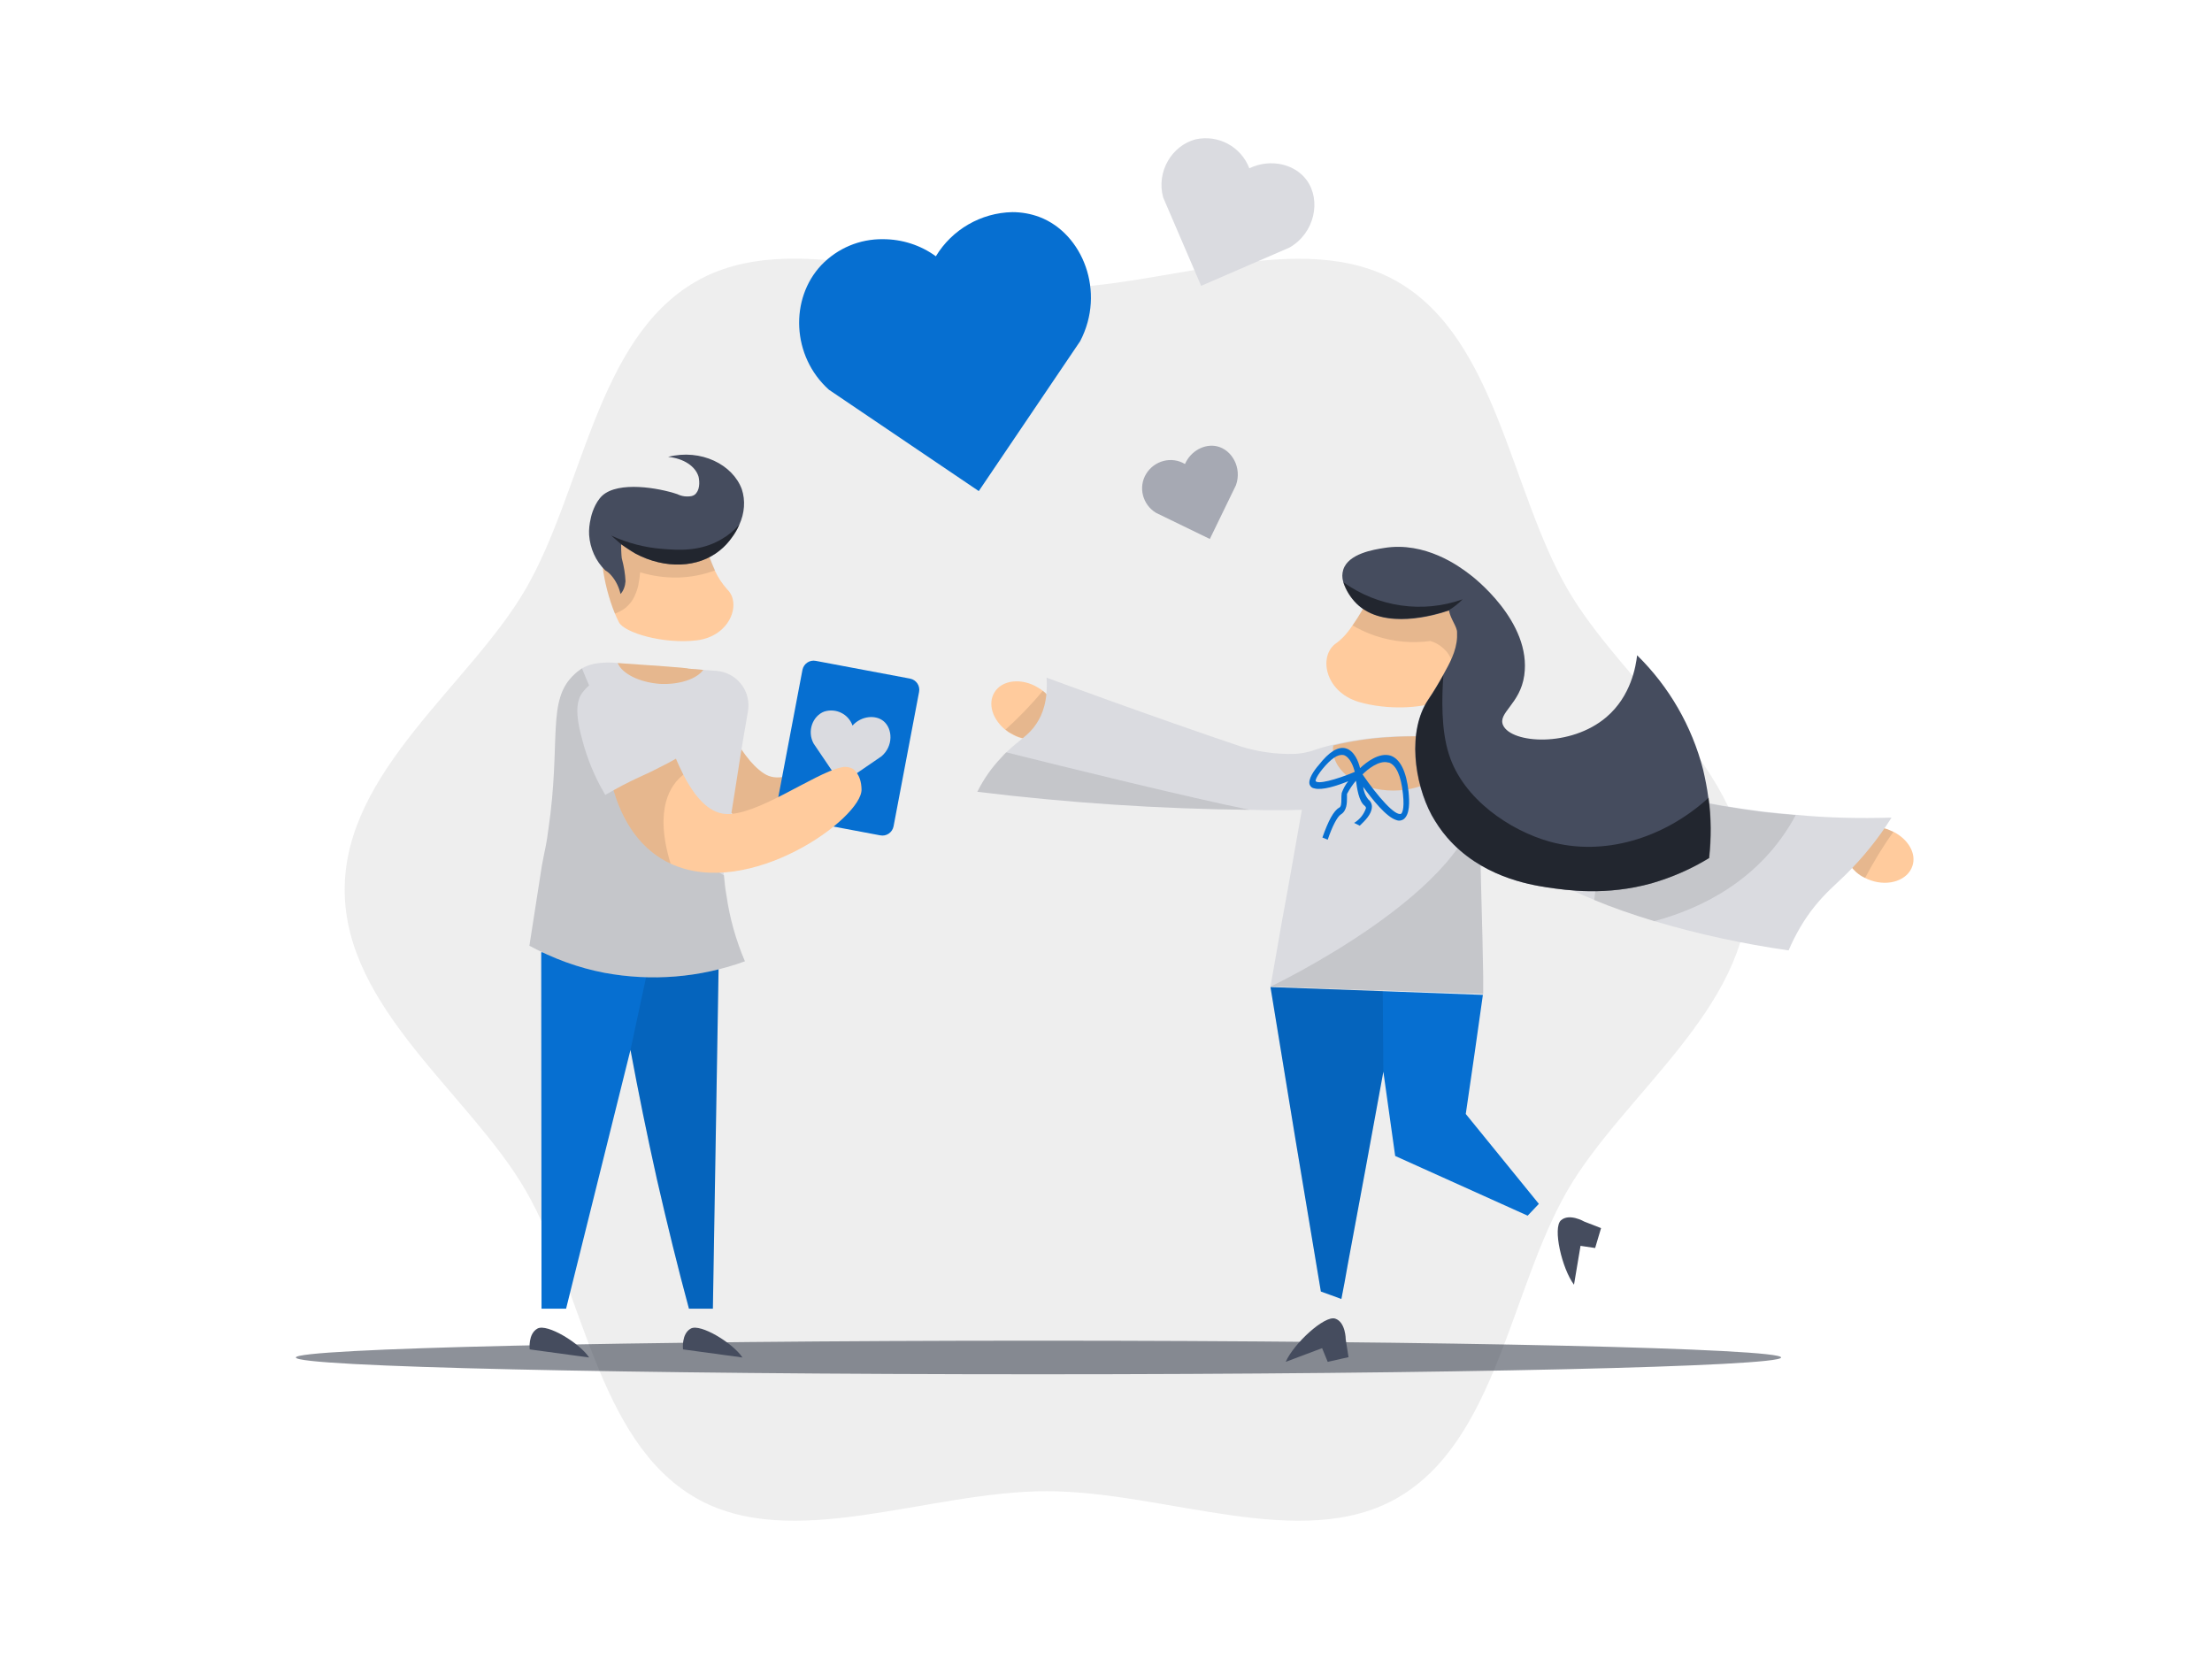 <svg xmlns="http://www.w3.org/2000/svg" width="800" height="600" fill="none" viewBox="0 0 800 600">
    <path d="M124.658 321.795C124.658 364.759 170.097 395.913 190.116 430.554C210.811 466.32 215.76 520.981 251.526 541.676C286.167 561.696 335.542 539.314 378.506 539.314C421.47 539.314 470.845 561.696 505.486 541.676C541.252 520.981 546.201 466.32 566.895 430.554C586.915 395.913 632.354 364.759 632.354 321.795C632.354 278.831 586.915 247.676 566.895 213.035C546.201 177.269 541.252 122.608 505.486 101.913C470.845 81.893 421.47 104.275 378.506 104.275C335.542 104.275 286.167 81.781 251.526 101.913C215.76 122.608 210.811 177.269 190.116 213.035C169.984 247.676 124.658 278.831 124.658 321.795Z" fill="black" opacity="0.07"/>
    <path d="M107 490.951C107 494.325 227.232 497.025 375.581 497.025C523.931 497.025 644.163 494.213 644.163 490.951C644.163 487.69 523.931 484.878 375.581 484.878C227.232 484.878 107 487.69 107 490.951Z" fill="#1D2535" opacity="0.5"/>
    <path d="M260.074 341.477L259.961 345.863L257.824 473.293H249.164C245.115 458.335 241.291 442.701 237.58 426.505C233.98 410.422 230.831 394.788 228.02 379.717C220.259 410.872 212.498 442.139 204.738 473.293H195.853L195.74 344.401C209.237 343.839 222.621 343.164 236.117 342.602L241.066 342.377L260.074 341.477Z" fill="#066FD1" style="fill: #066FD1; fill: #066FD1;"/>
    <path d="M213.06 490.951L191.578 488.027C191.578 488.027 190.903 482.404 194.39 480.492C197.876 478.58 209.686 485.778 213.06 490.951Z" fill="#454C5E"/>
    <path d="M268.509 490.951L247.027 488.027C247.027 488.027 246.352 482.404 249.839 480.492C253.326 478.58 265.135 485.778 268.509 490.951Z" fill="#454C5E"/>
    <path d="M259.961 345.863L257.824 473.293H249.164C245.115 458.335 241.291 442.701 237.58 426.505C233.981 410.422 230.831 394.788 228.02 379.717L236.005 342.489L236.23 341.365L240.841 342.264L259.961 345.863Z" fill="black" opacity="0.1"/>
    <path d="M671.269 315.384C672.282 316.283 673.294 316.958 674.531 317.521C675.206 317.858 675.881 318.195 676.668 318.42C683.191 320.67 689.94 318.308 691.627 313.247C693.201 308.748 690.165 303.574 684.879 300.875C684.204 300.537 683.529 300.313 682.854 299.975C682.179 299.75 681.504 299.525 680.83 299.413C674.981 298.176 669.47 300.537 667.895 305.036C666.658 308.748 668.12 312.572 671.269 315.384Z" fill="#FFCB9D" style="fill: #FFCB9D; fill: #FFCB9D;"/>
    <path d="M671.269 315.384C672.282 316.283 673.294 316.958 674.531 317.521C677.568 311.785 680.942 306.161 684.766 300.875C684.091 300.537 683.416 300.313 682.741 299.975C682.067 299.75 681.392 299.525 680.717 299.413C674.869 298.176 669.357 300.537 667.783 305.036C666.658 308.748 668.12 312.572 671.269 315.384Z" fill="black" opacity="0.1"/>
    <path d="M379.856 252.625C378.619 250.938 377.045 249.588 375.245 248.576C369.397 245.089 362.311 245.876 359.612 250.488C357.137 254.649 359.049 260.273 363.661 263.984C364.223 264.434 364.785 264.884 365.46 265.222C366.022 265.559 366.697 265.896 367.372 266.234C372.771 268.596 378.732 267.471 381.206 263.422C382.893 260.16 382.331 256.111 379.856 252.625Z" fill="#FFCB9D" style="fill: #FFCB9D; fill: #FFCB9D;"/>
    <path d="M379.856 252.625C379.069 251.612 378.169 250.6 377.157 249.813C372.995 254.874 368.496 259.485 363.66 263.872C364.223 264.322 364.785 264.772 365.46 265.109C366.022 265.446 366.697 265.784 367.372 266.121C372.77 268.483 378.731 267.358 381.206 263.309C382.893 260.16 382.33 256.111 379.856 252.625Z" fill="black" opacity="0.1"/>
    <path d="M260.074 255.212C260.074 255.212 266.822 273.544 276.27 279.73C285.718 285.916 298.314 269.72 303.938 277.593C309.562 285.466 283.018 302.562 268.51 296.376C254.001 290.19 247.815 265.671 248.827 265.559C249.839 265.446 260.074 255.212 260.074 255.212Z" fill="#FFCB9D" style="fill: #FFCB9D; fill: #FFCB9D;"/>
    <path d="M260.074 255.212C260.074 255.212 266.822 273.544 276.27 279.73C285.718 285.916 298.314 269.72 303.938 277.593C309.562 285.466 283.018 302.562 268.51 296.376C254.001 290.19 247.815 265.671 248.827 265.559C249.839 265.446 260.074 255.212 260.074 255.212Z" fill="black" opacity="0.1"/>
    <path d="M366.133 76.72C354.774 76.945 344.314 83.018 338.465 92.691C332.954 88.642 326.206 86.505 319.345 86.505C310.91 86.392 302.924 89.766 297.076 95.84C285.604 107.987 286.279 128.794 299.775 140.941L353.986 177.606L390.652 123.395C399.987 105.512 391.552 84.48 376.031 78.519C372.769 77.282 369.395 76.72 366.133 76.72Z" fill="#066FD1" style="fill: #066FD1; fill: #066FD1;"/>
    <path d="M434.406 103.375L420.684 71.433C418.097 62.098 423.833 52.651 432.381 50.401C440.591 48.602 448.802 52.988 451.839 60.861C459.599 57.15 468.484 59.399 472.646 65.248C477.819 72.446 475.57 84.255 466.347 89.541L434.406 103.375Z" fill="#DADBE0"/>
    <path d="M437.555 194.927L418.097 185.479C413.261 182.555 411.574 176.257 414.498 171.42C417.422 166.584 423.721 164.897 428.557 167.821C430.694 162.985 435.755 160.398 440.141 161.41C445.54 162.648 449.252 169.171 447.002 175.469L437.555 194.927Z" fill="#A6A9B3"/>
    <path d="M280.994 290.865L290.216 242.277C290.666 240.028 292.803 238.566 295.053 239.016L329.131 245.427C331.381 245.876 332.843 248.013 332.393 250.263L323.17 298.85C322.721 301.1 320.584 302.562 318.334 302.112L284.255 295.701C282.118 295.364 280.656 293.114 280.994 290.865Z" fill="#066FD1" style="fill: #066FD1; fill: #066FD1;"/>
    <path d="M304.163 283.554L294.265 268.933C291.791 264.434 293.928 258.923 298.089 257.348C302.363 255.999 306.862 258.248 308.324 262.41C311.586 258.811 316.76 258.473 319.571 260.835C322.833 263.534 323.17 269.833 318.784 273.544L304.163 283.554Z" fill="#DADBE0"/>
    <path d="M263.561 300.088L261.536 311.897C261.536 313.472 261.649 315.046 261.761 316.621C261.986 318.983 262.211 321.457 262.661 323.819C263.898 332.029 266.148 340.015 269.409 347.663C253.101 353.624 235.556 354.974 218.572 351.824C209.125 350.025 200.015 346.651 191.467 342.039C193.154 331.017 194.728 321.345 195.516 316.059C195.853 313.584 196.191 311.897 196.64 309.648C197.315 306.274 197.653 305.149 198.328 299.975C203.051 267.808 197.54 253.187 207.775 243.852C208.338 243.29 208.9 242.84 209.575 242.39C209.575 242.39 210.025 242.052 210.474 241.715C211.937 240.928 213.399 240.365 215.086 240.028C217.785 239.578 220.597 239.466 223.409 239.803C228.245 240.478 237.018 241.04 248.94 241.827L254.338 242.277L259.062 242.615C266.035 243.177 271.209 249.138 270.647 256.111C270.647 256.449 270.534 256.786 270.534 257.124L268.847 266.909L267.835 273.095C266.485 281.867 265.023 290.977 263.561 300.088Z" fill="#DADBE0"/>
    <path d="M216.66 189.303C216.773 192.228 217.11 196.726 217.56 202.125L217.897 204.712C218.685 210.56 220.147 216.409 222.396 221.92C222.846 222.932 223.296 224.057 223.858 225.069C225.77 228.781 239.829 233.055 251.976 231.593C264.123 230.13 268.284 218.208 262.998 213.147C261.199 211.123 259.624 208.761 258.499 206.287C257.037 202.912 255.688 199.538 254.675 196.052C254.113 194.027 253.776 192.79 253.776 192.79L244.103 184.58L221.271 184.917C221.609 188.854 220.709 191.44 219.472 191.665C218.235 191.89 216.885 189.753 216.66 189.303Z" fill="#FFCB9D" style="fill: #FFCB9D; fill: #FFCB9D;"/>
    <path d="M216.66 189.303C216.773 192.228 217.11 196.726 217.56 202.125L217.897 204.712C218.685 210.56 220.147 216.409 222.396 221.92C223.858 221.358 225.208 220.683 226.445 219.671C227.682 218.546 228.807 217.196 229.482 215.622C230.269 213.935 230.832 212.248 231.056 210.448C231.281 209.323 231.394 208.199 231.506 206.961C235.893 208.311 240.617 208.986 245.228 208.873C249.839 208.761 254.338 207.861 258.612 206.287C257.15 202.912 255.8 199.538 254.788 196.052C254.226 194.027 253.888 192.79 253.888 192.79L244.103 184.58L221.271 184.917C221.609 188.854 220.709 191.44 219.472 191.665C218.235 191.89 216.885 189.753 216.66 189.303Z" fill="black" opacity="0.1"/>
    <path d="M267.386 189.753C266.711 191.328 265.811 192.902 264.799 194.252C263.561 196.052 261.987 197.739 260.3 199.088C252.539 205.387 240.617 205.949 229.82 200.213C228.021 199.201 226.333 198.076 224.646 196.839V196.951C224.646 198.189 224.646 199.426 224.759 200.775L224.871 201.9L224.984 202.35C225.659 204.937 226.109 207.524 226.221 210.223C226.109 211.91 225.546 213.597 224.421 214.834C223.859 212.36 222.734 209.998 221.047 208.086C220.485 207.411 219.698 206.736 218.91 206.287C215.424 202.912 213.399 198.301 213.062 193.465C212.949 191.553 213.174 189.528 213.624 187.616C213.849 186.267 215.086 181.768 217.898 179.181C223.747 174.007 238.03 176.369 245.004 178.731C246.578 179.518 248.378 179.743 250.177 179.406C250.515 179.293 250.852 179.181 251.19 178.956C253.102 177.494 253.102 174.457 252.652 172.433C251.527 168.609 247.253 165.797 241.63 165.235C253.552 162.198 265.024 168.046 268.285 176.932C269.635 180.98 269.298 185.592 267.386 189.753Z" fill="#454C5E"/>
    <path d="M267.385 189.753C266.71 191.328 265.81 192.903 264.798 194.252C263.561 196.052 261.986 197.739 260.299 199.088C252.539 205.387 240.617 205.949 229.82 200.213C227.12 198.526 224.871 197.064 224.646 196.839L221.047 193.69C226.895 196.389 233.306 198.076 239.717 198.526C245.453 198.976 253.439 199.538 261.087 194.927C263.449 193.577 265.586 191.778 267.385 189.753Z" fill="black" opacity="0.5"/>
    <path d="M223.408 239.803C234.543 240.59 248.714 241.49 248.939 241.828L254.338 242.277C251.976 245.539 245.79 247.676 238.704 247.339C231.169 246.776 224.983 243.627 223.408 239.803Z" fill="#FFCB9D" style="fill: #FFCB9D; fill: #FFCB9D;"/>
    <path d="M223.408 239.803C234.543 240.59 248.714 241.49 248.939 241.828L254.338 242.277C251.976 245.539 245.79 247.676 238.704 247.339C231.169 246.776 224.983 243.627 223.408 239.803Z" fill="black" opacity="0.1"/>
    <path d="M542.714 270.395V289.065C542.264 288.728 541.702 288.391 541.139 288.053C539.565 287.266 538.327 286.591 537.315 286.029L535.066 285.129H534.953V286.928C534.953 288.728 534.953 290.415 535.066 292.102V292.44C535.516 320.67 536.078 331.804 536.415 352.837V359.472L497.95 358.123H496.713L459.598 356.773H459.485C460.947 348.788 462.297 340.577 463.759 332.479C466.233 319.32 468.483 306.049 470.845 292.889C467.695 293.002 464.659 293.002 461.51 293.002C458.36 293.002 455.211 293.002 452.062 292.889C419.108 292.552 386.266 290.415 353.537 286.366C355.674 281.755 358.711 277.593 362.197 273.994C362.872 273.207 363.547 272.532 364.222 271.857C368.721 267.471 372.095 266.009 374.907 261.622C376.931 258.586 379.068 253.524 378.506 245.089C378.506 245.089 416.858 259.26 448.688 269.945C455.099 271.97 461.847 272.87 468.483 272.645C470.395 272.532 472.307 272.195 474.219 271.632C474.894 271.407 475.006 271.407 476.243 270.958C477.93 270.395 479.617 269.945 481.417 269.495C488.165 267.921 495.138 266.796 502.112 266.459C509.422 266.009 516.62 266.121 523.931 266.796C526.743 267.021 529.892 267.471 532.929 267.921H533.379L534.503 268.146C537.203 268.821 540.014 269.495 542.714 270.395Z" fill="#DADBE0"/>
    <path d="M353.426 286.366C386.155 290.303 418.997 292.552 451.951 292.889C429.906 288.391 386.717 277.818 363.886 272.082C363.211 272.757 362.536 273.432 361.861 274.219C358.487 277.818 355.675 281.98 353.426 286.366Z" fill="black" opacity="0.1"/>
    <path d="M525.731 270.957C525.731 279.168 515.946 285.916 503.911 285.916C491.877 285.916 482.092 279.28 482.092 270.957C482.092 270.508 482.092 270.058 482.204 269.608C489.065 267.921 496.038 266.909 503.011 266.571C510.322 266.121 517.633 266.234 524.943 266.909C525.506 268.146 525.731 269.495 525.731 270.957Z" fill="#FFCB9D" style="fill: #FFCB9D; fill: #FFCB9D;"/>
    <path d="M556.549 435.391L552.5 439.664L504.587 418.07L500.313 387.59C496.039 410.984 491.766 434.266 487.379 457.66C486.704 461.709 485.917 465.758 485.13 469.807C482.768 468.907 480.181 468.007 477.707 467.107C471.521 430.442 465.447 393.664 459.486 356.998L500.088 358.46L536.304 359.81C534.28 374.206 532.255 388.49 530.118 402.886L556.549 435.391Z" fill="#066FD1" style="fill: #066FD1; fill: #066FD1;"/>
    <path d="M579.042 444.163L572.969 441.801C572.969 441.801 567.57 438.652 564.533 441.352C561.497 444.051 564.871 458.785 569.257 464.633L571.619 450.574L576.905 451.361L579.042 444.163Z" fill="#454C5E"/>
    <path d="M487.715 490.839L486.703 484.428C486.703 484.428 486.703 478.13 482.879 476.892C479.055 475.655 467.92 485.89 464.996 492.526L478.155 487.577L480.18 492.526L487.715 490.839Z" fill="#454C5E"/>
    <path d="M525.731 270.957C525.731 279.168 515.946 285.916 503.911 285.916C491.877 285.916 482.092 279.28 482.092 270.957C482.092 270.508 482.092 270.058 482.204 269.608C489.065 267.921 496.038 266.909 503.011 266.571C510.322 266.121 517.633 266.234 524.943 266.909C525.506 268.146 525.731 269.495 525.731 270.957Z" fill="black" opacity="0.1"/>
    <path d="M477.032 276.581C480.631 271.97 483.893 269.945 486.592 270.62C489.741 271.407 491.316 275.344 491.878 277.818C494.127 275.681 498.851 271.97 503.013 273.319C506.387 274.557 508.636 278.943 509.424 286.366C509.761 289.853 509.986 294.689 507.512 296.376C506.724 296.826 505.825 296.938 505.037 296.601C501.326 295.476 496.377 289.178 493.003 284.567C493.228 286.254 493.79 287.828 494.915 289.178C495.815 289.853 496.264 290.977 496.152 291.99C496.039 294.464 493.678 296.826 491.766 298.625L489.741 297.613C491.766 296.376 493.228 294.576 494.015 292.327V292.215C494.015 291.877 493.79 291.652 493.565 291.427C491.428 289.853 490.753 285.016 490.416 282.317C489.179 283.779 488.054 285.466 487.154 287.153V288.503C487.154 290.303 487.154 293.227 484.905 294.576C483.668 295.364 481.868 298.738 480.181 303.687L478.269 302.899C480.406 296.826 482.318 293.227 484.343 292.102C485.017 291.765 485.13 290.752 485.13 288.953C485.13 288.278 485.13 287.603 485.242 286.816C485.805 285.241 486.592 283.779 487.604 282.542C483.443 284.229 478.157 285.916 475.345 285.129C474.558 285.016 473.995 284.567 473.658 283.779C472.983 281.867 475.232 278.606 477.032 276.581ZM506.837 294.239C506.837 294.127 508.074 293.227 507.399 287.153C506.724 280.518 504.925 276.694 502.338 275.794H502.113C498.739 274.782 494.465 278.381 492.778 280.068C498.176 287.941 504.812 295.589 506.837 294.239ZM475.795 282.43C476.357 283.779 482.993 282.092 489.966 279.168C489.516 277.256 488.279 273.882 486.03 273.094H485.917C483.893 272.645 481.418 274.332 478.269 278.156C475.57 281.53 475.795 282.542 475.795 282.43Z" fill="#066FD1" style="fill: #066FD1; fill: #066FD1;"/>
    <path d="M684.091 295.701C679.367 303.237 673.743 310.21 667.332 316.508C663.396 320.332 660.359 322.807 656.423 327.643C652.486 332.479 649.337 337.99 646.863 343.726C630.442 341.365 614.246 337.878 598.387 333.154C590.627 330.792 583.429 328.318 576.681 325.506C554.636 316.508 538.665 305.261 530.905 293.002C529.443 290.752 528.318 288.391 527.418 285.804C526.518 283.442 525.956 280.967 525.844 278.381C525.394 273.319 526.406 267.246 530.23 260.16C534.391 262.41 538.89 264.547 543.726 266.796C556.211 272.532 569.032 277.481 582.079 281.53C599.962 287.153 618.407 291.09 636.965 293.452C641.127 293.902 645.288 294.352 649.449 294.689C661.034 295.814 672.506 296.039 684.091 295.701Z" fill="#DADBE0"/>
    <path d="M649.45 294.801C636.741 318.42 615.034 328.655 598.275 333.154C590.515 330.792 583.317 328.318 576.568 325.506L581.967 281.642C599.85 287.266 618.295 291.202 636.853 293.564C641.127 294.127 645.288 294.464 649.45 294.801Z" fill="black" opacity="0.1"/>
    <path d="M269.409 347.663C253.101 353.624 235.556 354.974 218.572 351.824C209.125 350.025 200.015 346.651 191.467 342.039C193.154 331.017 194.728 321.345 195.516 316.058C195.853 313.584 196.191 311.897 196.64 309.648C197.315 306.274 197.653 305.149 198.328 299.975C203.051 267.808 197.54 253.187 207.775 243.852C208.562 243.065 209.462 242.39 210.474 241.715C216.323 256.224 236.568 302.225 261.874 316.621C262.099 318.983 262.324 321.457 262.774 323.819C263.898 332.029 266.148 340.015 269.409 347.663Z" fill="black" opacity="0.1"/>
    <path d="M311.586 285.466C311.923 295.926 270.871 325.506 242.528 312.347C241.291 311.785 240.054 311.11 238.817 310.322C224.758 301.437 221.046 284.117 220.146 277.593L231.731 267.921L241.853 267.696C243.316 271.97 245.115 276.131 247.14 280.18C252.651 290.865 257.824 293.902 262.098 294.352C273.233 295.476 294.377 279.73 304.05 277.593C305.512 277.143 307.087 277.368 308.436 278.043C308.436 278.043 311.473 279.843 311.586 285.466Z" fill="#FFCB9D" style="fill: #FFCB9D; fill: #FFCB9D;"/>
    <path d="M242.528 312.347C241.291 311.785 240.054 311.11 238.817 310.322C224.758 301.437 221.046 284.117 220.146 277.593L231.731 267.921L241.853 267.696C243.316 271.97 245.115 276.131 247.14 280.18C242.528 283.779 236.455 292.44 242.528 312.347Z" fill="black" opacity="0.1"/>
    <path d="M218.91 287.491C222.959 285.129 227.008 282.992 231.394 280.967C234.768 279.505 238.255 277.706 241.517 276.019C243.654 274.894 245.791 273.657 247.815 272.195C243.766 266.121 240.055 260.948 237.018 256.899C229.145 246.214 226.221 243.402 221.609 243.852C217.673 244.527 213.961 246.551 211.374 249.588C209.012 252.175 207.438 256.111 210.475 267.133C212.274 274.219 215.086 281.08 218.91 287.491Z" fill="#DADBE0"/>
    <path d="M500.313 387.478C496.039 410.872 491.766 434.153 487.379 457.547C486.704 461.596 485.917 465.645 485.13 469.694C482.768 468.795 480.181 467.895 477.707 466.995C471.521 430.329 465.447 393.551 459.486 356.886L500.088 358.348L500.313 387.478Z" fill="black" opacity="0.1"/>
    <path d="M535.066 292.44C535.516 320.67 536.078 331.805 536.416 352.837V359.472L497.95 358.123H496.713L459.598 356.773C459.598 356.773 533.829 321.457 534.953 286.928C534.953 288.728 534.953 290.415 535.066 292.102V292.44Z" fill="black" opacity="0.1"/>
    <path d="M542.714 284.792V289.065C542.265 288.728 541.702 288.391 541.14 288.053C539.565 287.266 538.328 286.591 537.316 286.029L535.066 285.129C535.629 278.043 538.665 279.055 542.714 284.792Z" fill="black" opacity="0.1"/>
    <path d="M491.428 253.862C501.775 256.899 514.147 256.111 519.658 253.749C520.558 253.412 521.457 252.85 522.132 252.062L524.269 249.026C525.281 247.563 526.069 245.989 526.856 244.414C528.993 240.365 530.792 236.204 532.03 231.817C532.142 231.48 532.367 230.468 532.817 229.118C534.279 223.495 535.404 218.996 536.191 215.847C535.854 216.296 534.167 218.208 533.042 217.759C531.917 217.309 531.242 214.272 532.367 210.335L508.411 205.837L496.826 212.585C496.826 212.585 496.264 213.935 495.139 215.959C493.452 219.446 491.54 222.82 489.291 225.969C487.716 228.443 485.804 230.693 483.442 232.492C476.694 236.879 478.943 250.15 491.428 253.862Z" fill="#FFCB9D" style="fill: #FFCB9D; fill: #FFCB9D;"/>
    <path d="M489.178 226.194C497.613 231.143 507.511 233.167 517.296 231.817C519.657 232.492 521.682 233.954 523.257 235.754C525.506 238.453 525.056 240.703 526.631 244.077L526.743 244.414C528.88 240.365 530.68 236.204 532.142 231.817C532.254 231.48 532.479 230.468 532.929 229.118C534.391 223.495 535.516 218.996 536.303 215.847C535.966 216.296 534.279 218.208 533.154 217.759C532.029 217.309 531.354 214.272 532.479 210.335L508.523 205.837L496.938 212.585L495.364 215.959C493.339 219.558 491.427 222.932 489.178 226.194Z" fill="black" opacity="0.1"/>
    <path d="M485.802 206.062C485.352 207.524 485.352 208.986 485.802 210.448C486.814 213.372 488.389 216.072 490.639 218.321C500.424 227.994 518.869 222.595 524.043 220.795C524.605 223.945 527.079 226.756 526.967 228.781V230.468C526.854 232.942 526.179 235.417 525.167 237.779C524.267 239.915 523.143 241.94 522.018 243.964C520.331 247.001 518.531 250.038 516.619 252.85C508.859 264.322 511.446 283.104 517.744 294.801C519.319 297.613 521.118 300.313 523.255 302.787C535.402 316.958 552.835 319.883 559.246 320.895C566.782 322.02 580.84 324.044 597.374 319.433C604.684 317.296 611.658 314.259 618.068 310.322C618.856 303.124 618.856 295.814 617.844 288.503C617.394 285.016 616.719 281.642 615.932 278.268C611.883 262.635 603.672 248.351 592.088 236.991C591.638 240.815 589.951 251.725 580.953 259.373C568.019 270.395 546.649 268.933 543.612 262.297C541.588 257.798 549.798 254.649 551.261 244.302C554.072 224.844 532.59 208.424 531.128 207.411C527.867 204.937 515.495 195.714 500.536 198.189C496.937 198.751 487.602 200.213 485.802 206.062Z" fill="#454C5E"/>
    <path d="M517.857 294.801C519.432 297.613 521.231 300.313 523.368 302.787C535.515 316.958 552.948 319.883 559.359 320.895C566.894 322.02 580.953 324.044 597.487 319.433C604.797 317.296 611.77 314.259 618.181 310.322C618.969 303.124 618.969 295.814 617.956 288.503C601.536 303.462 579.716 309.76 560.371 304.362C546.087 300.313 529.217 289.065 524.043 272.87C521.119 263.872 521.456 252.062 522.018 244.189C520.331 247.226 518.532 250.263 516.62 253.075C508.972 264.322 511.559 283.104 517.857 294.801Z" fill="black" opacity="0.5"/>
    <path d="M528.994 216.746C527.419 218.321 525.732 219.671 523.82 220.795H523.707C523.258 220.908 522.695 221.133 521.908 221.358C515.047 223.382 499.301 226.869 490.528 218.209C488.392 216.072 486.704 213.485 485.805 210.561C498.401 219.558 514.485 221.92 528.994 216.746Z" fill="black" opacity="0.5"/>
</svg>
